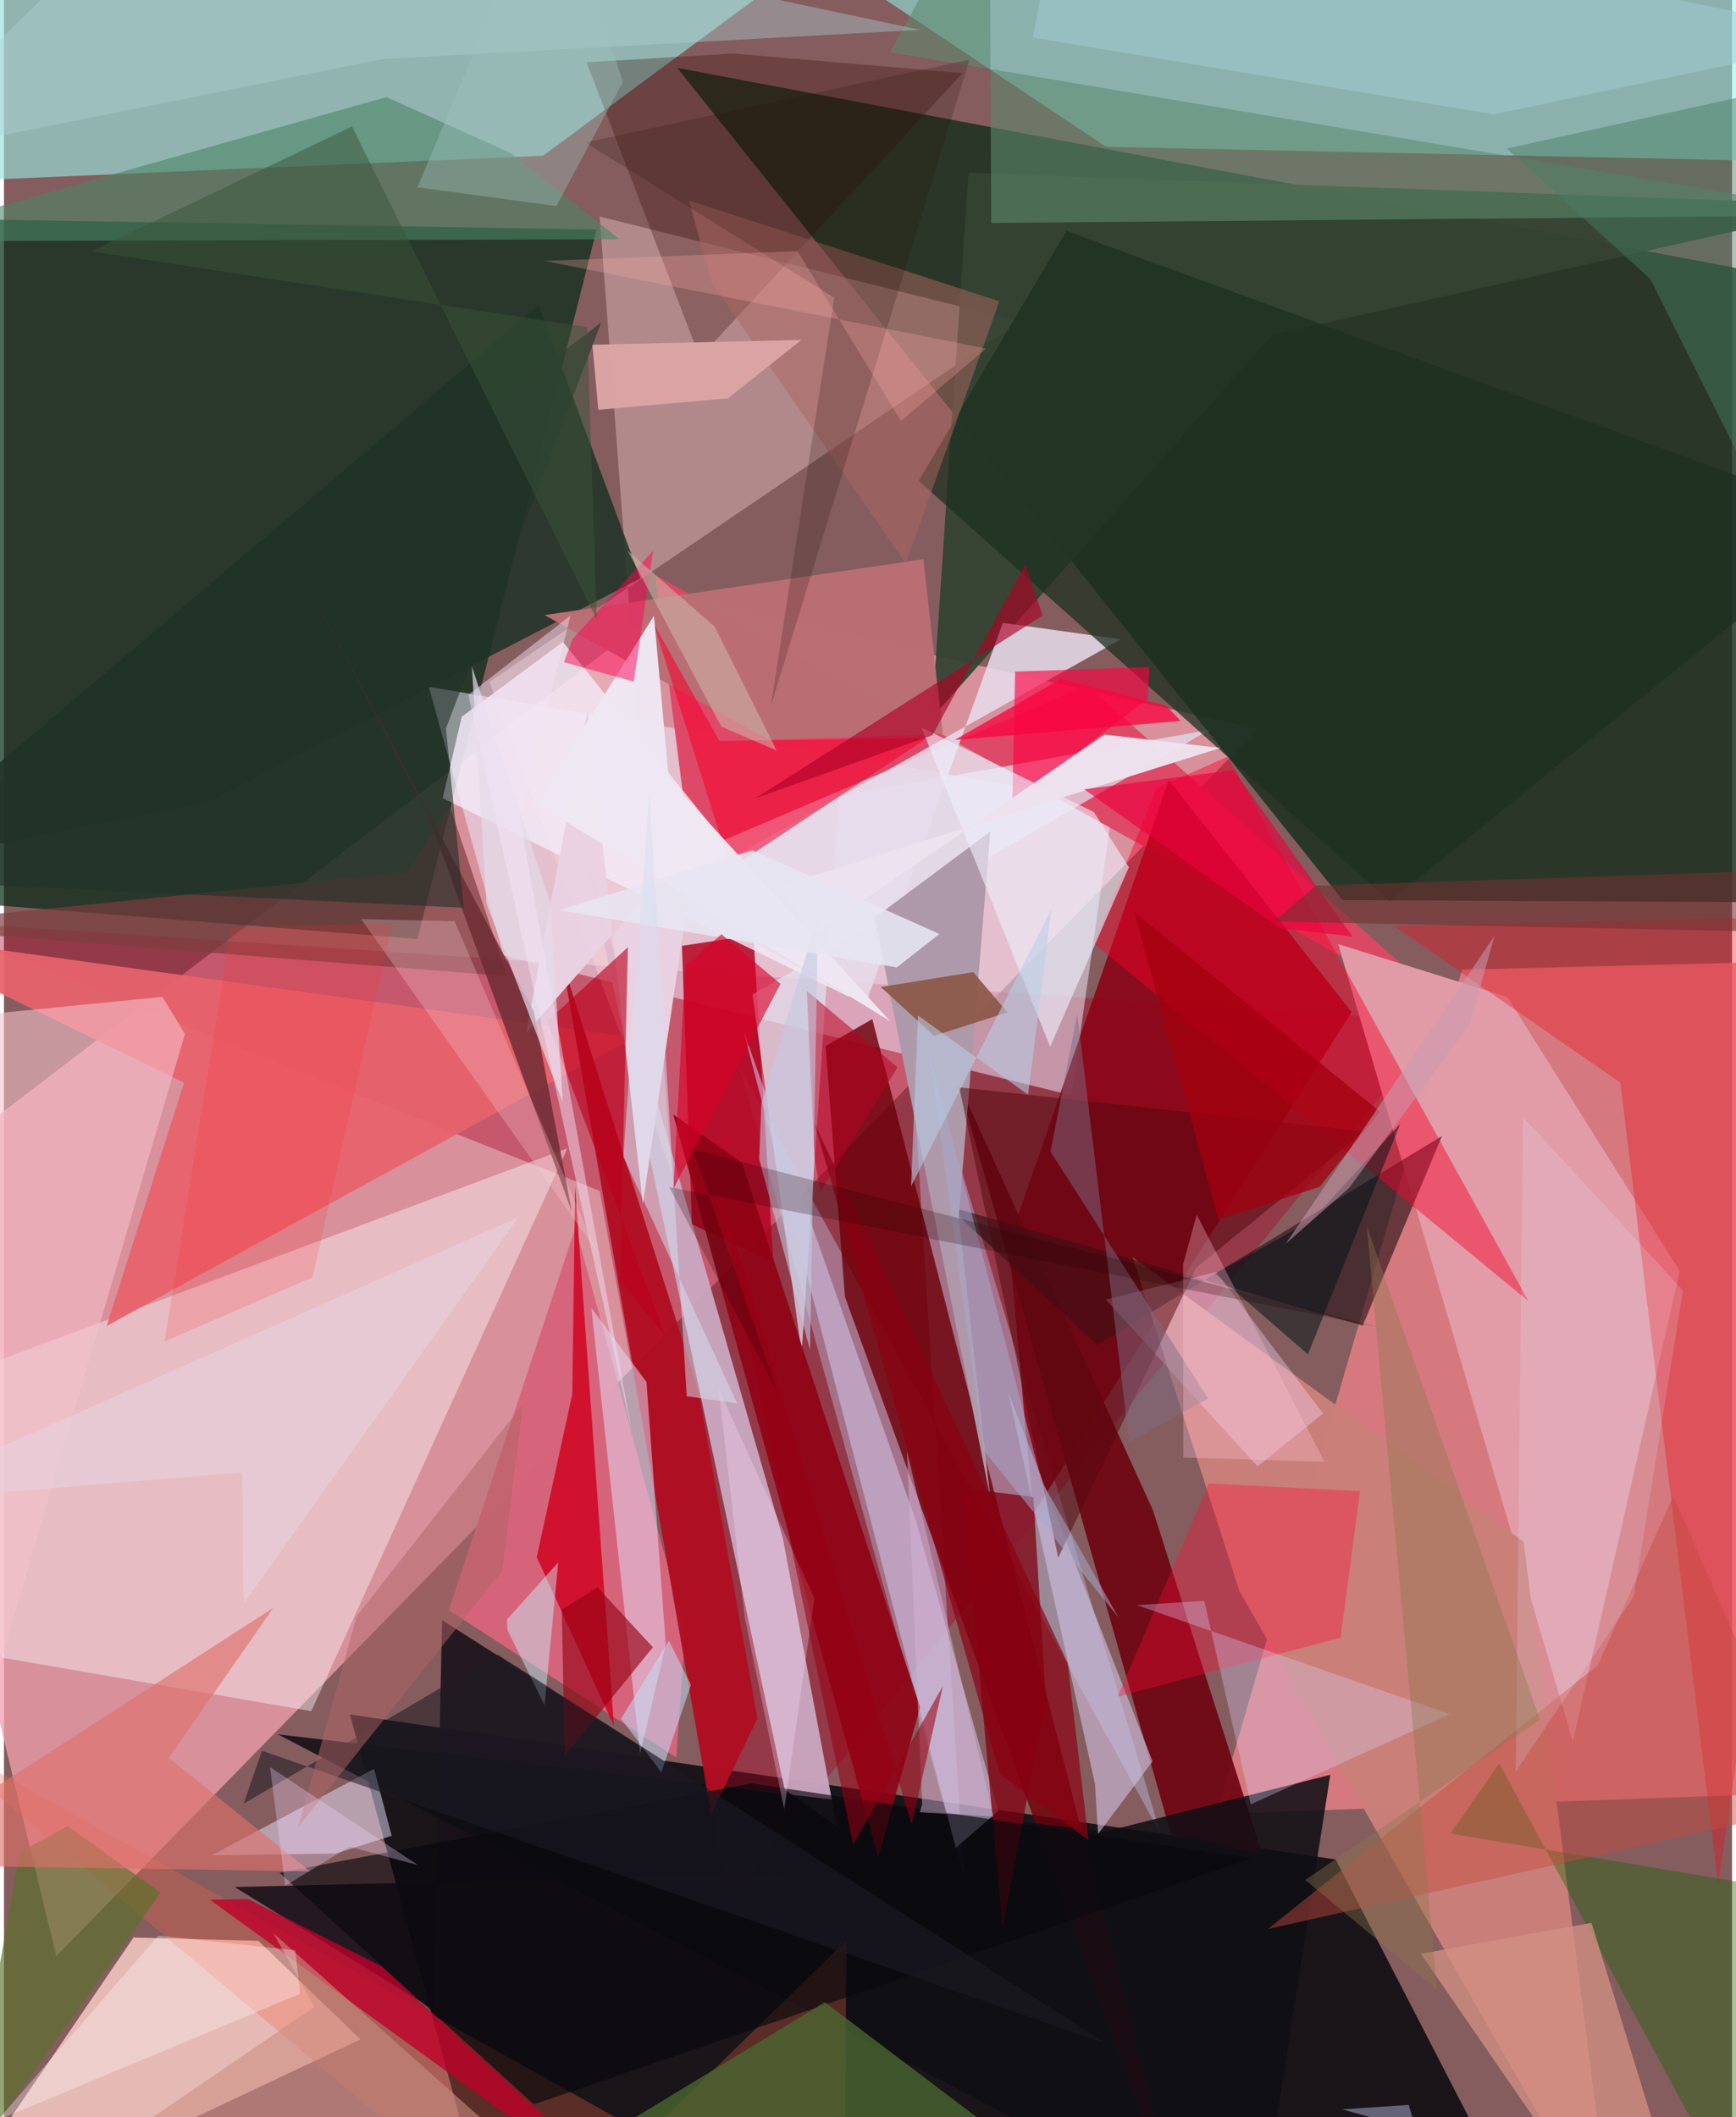 <svg xmlns="http://www.w3.org/2000/svg" width="228" height="278" viewBox="0 0 836 1024"><path fill="#855d5e" d="M0 0h836v1024H0z"/><path fill="#f3a0ae" fill-opacity=".757" d="M-62 584.719l87.28 361.427 581.354-593.548-280.926-63.883z"/><path fill="#0b0c0f" fill-opacity=".878" d="M167.353 829.24l476.904 70.127L740.607 1086H237.343z"/><path fill="#19301e" fill-opacity=".835" d="M325.68 32.81l550.414 104.03L898 436.63l-250.41-1.296z"/><path fill="#032914" fill-opacity=".706" d="M-62 433.19V105.31l348.722 5.71-86.718 343.148z"/><path fill="#ec8288" fill-opacity=".78" d="M586.39 877.364l119.012-408.372 148.408-3.715 5.18 402.206z"/><path fill="#98e0db" fill-opacity=".659" d="M-42.831-56.949l-17.963 146.15 321.54-13.875L444.878-60.656z"/><path fill="#ad0428" fill-opacity=".396" d="M350.579 918.644l344.677-424.621-735.5-48.684L288.19 576.005z"/><path fill="#8ff6ec" fill-opacity=".549" d="M876.82 78.33l-343.607-7.319L333.633-62 898-25.279z"/><path fill="#f5c8c1" fill-opacity=".863" d="M172.46 986.374l-49.354-47.66-60.44-1.605L-38.744 1086z"/><path fill="#efebff" fill-opacity=".514" d="M241.656 462.16L205.52 332.195l331.214 55.746-20.35 141.81z"/><path fill="#de4865" fill-opacity=".973" d="M712.988 499.078l-188.974-167.58-191.847 81.682-17.156-135.063z"/><path fill="#c0d2fa" fill-opacity=".369" d="M437.116 478.833l27.228 428.724-108.197-390.79 203.41 370.228z"/><path fill="#6d0008" fill-opacity=".804" d="M406.828 627.159L572.999 1086 420.085 492.878l-22.594 13.04z"/><path fill="#caa9c2" fill-opacity=".937" d="M402.932 883.442l-26.15-139.553-96.69-335.592 97.546 457.132z"/><path fill="#8a0415" fill-opacity=".894" d="M486.104 600.836l11.849 131.352L651.99 489.522 563.535 377.35z"/><path fill="#fbf3f7" fill-opacity=".439" d="M272.594 555.358L148.677 827.652-.916 801.758-62 680.18z"/><path fill="#e19ca8" fill-opacity=".984" d="M810.695 614.788L758.98 842.24 645.456 456.62l81.843 25.574z"/><path fill="#c97f79" fill-opacity=".992" d="M735.146 745.65l43.254 340.12-180.755-316.29-51.701-161.52z"/><path fill="#ffd9db" fill-opacity=".361" d="M288.185 104.726l203.457 50.717-256.83 174.393 88.287 237.088z"/><path fill="#b3001e" fill-opacity=".831" d="M332.824 592.131l-4.827-134.657 34.563-5.22 9.663 158.352z"/><path fill="#6f0513" fill-opacity=".922" d="M608.89 897.326l-53.007-166.754-94.212-207.04L564.53 887.08z"/><path fill="#d5647a" fill-opacity=".988" d="M329.616 788.802l-53.128-195.167-61.233 185.156 109.995 71.253z"/><path fill="#e2e2f1" fill-opacity=".702" d="M583.15 352.99L362.134 480.987l23.747 173.436 18.217-269.416z"/><path fill="#291419" fill-opacity=".635" d="M695.682 549.444L528.871 650.557l-72.384-67.285 200.832 57.901z"/><path fill="#18111a" fill-opacity=".878" d="M403.59 905.429l-291.991 7.264 96.317 59.387 4.024-188.467z"/><path fill="#e7626c" fill-opacity=".937" d="M304.304 501.878L49.688 641.32l37.454-117.635L-62 451.1z"/><path fill="#344431" fill-opacity=".937" d="M613.606 161.91L448.86 347.243 466.643 83.59l427.355 15.517z"/><path fill="#ed0f1c" fill-opacity=".361" d="M781.953 523.64l-109.624-75.852L898 442.81l-68.7 468.844z"/><path fill="#0f0f14" fill-opacity=".859" d="M606.254 1086l35.38-227.582-108.92 27.467-400.22-47.054z"/><path fill="#b00e22" fill-opacity=".957" d="M335.967 672.389l-65.9-207.412 72.064 412.544 22.383-46.44z"/><path fill="#f9002b" fill-opacity=".447" d="M737.544 629.374l-145.473-263.4-34.464 15.204-30.28 75.086z"/><path fill="#f2ebf7" fill-opacity=".804" d="M270.428 310.484L409.14 482.31l-196.915-96.257 9.239-39.386z"/><path fill="#d0c5e4" fill-opacity=".565" d="M480.99 875.952l-39.685-139.925-83.73-238.14 102.882 395.88z"/><path fill="#d00422" fill-opacity=".847" d="M276.303 573.772l18.77 260.954-37.337-81.614 17.196-78.763z"/><path fill="#e7ddec" fill-opacity=".851" d="M416.682 486.038l66.524-184.786 57.164 7.948-219.388 122.97z"/><path fill="#1f3326" fill-opacity=".855" d="M-62 419.741l320.659-272.158 49.24 132.189L97.772 388.365z"/><path fill="#e5d6f0" fill-opacity=".549" d="M284.168 632.633l23.598 215.566 12.395-52.865-9.335-126.939z"/><path fill="#f06346" fill-opacity=".306" d="M256.169 1086L-44.02 834.106 406.664 1086l.886-147.5z"/><path fill="#ae99aa" d="M477.094 724.03L461.867 588.8l15.3-186.607-55.895 41.65z"/><path fill="#f4c1cc" fill-opacity=".58" d="M87.56 500.131l-10.894-17.986L-62 495.877l60.45 307.57z"/><path fill="#5e8c6d" fill-opacity=".576" d="M428.665 25.248L476.758-62l.877 169.868L898 104.089z"/><path fill="#8f0213" fill-opacity=".894" d="M356.993 562.329l-33.21-23.312 99.148 359.557 20.285-72.894z"/><path fill="#7c3e3f" fill-opacity=".69" d="M243.501 472.165l-27.752-82.037-20.358 31.745L-62 447.905z"/><path fill="#498565" fill-opacity=".592" d="M185.037 46.95l60.07 27.081 52.655 41.712-359.762.963z"/><path fill="#156300" fill-opacity=".388" d="M845.41 1079.256l-122.043-226.37-23.569 33.927L898 920.094z"/><path fill="#587128" fill-opacity=".639" d="M75.732 915.404L30.789 883.2 7.654 895.8l-27.615 155.051z"/><path fill="#1d3021" fill-opacity=".745" d="M442.504 232.566l227.99 203.546L898 251.801 513.975 111.745z"/><path fill="#d0c1e4" fill-opacity=".596" d="M527.81 862.906l1.476 24.156 26.377-35.15-69.772-178.173z"/><path fill="#ba6f74" fill-opacity=".984" d="M444.81 270.47l-183.295 27.027 108.278 60.254 84.439-2.72z"/><path fill="#ebe5ff" fill-opacity=".494" d="M187.586 887.916l-8.541-32.411-78.503 41.81 59.84-.813z"/><path fill="#340900" fill-opacity=".302" d="M336.633 172.904L281.85 30.114l71.071-4.225 110.765 9.492z"/><path fill="#fbdaff" fill-opacity=".349" d="M533.046 628.555l73.384 80.672 31.717-25.554-51.697-68.486z"/><path fill="#e9d1e1" fill-opacity=".992" d="M252.452 499.82l82.871-94.523-26.25 176.961-26.769-238.598z"/><path fill="#ff0142" fill-opacity=".627" d="M554.175 322.584l-.886 15.593-65.457 49.585 1.356-62.93z"/><path fill="#bf0028" fill-opacity=".784" d="M182.801 951.139l-64.577-32.607-18.555.307 226.282 164.143z"/><path fill="#f7002d" fill-opacity=".557" d="M314.29 301.6l31.79 56.77 100.674-1.477-95.264 63.15z"/><path fill="#55090f" fill-opacity=".518" d="M462.166 525.91l196.07 21.264-81.388 65.874-66.818 140.38z"/><path fill="#efeefc" fill-opacity=".616" d="M527.274 392.776l16.938 26.671-38.091 86.776-62.285-154.358z"/><path fill="#800010" fill-opacity=".753" d="M463.769 719.747l34.224 4.32 6.058 98.01-20.968 110.245z"/><path fill="#ff0935" fill-opacity=".349" d="M646.6 792.095l-107.772 28.497 44.012-103.125 73.204 3.76z"/><path fill="#c54b3f" fill-opacity=".459" d="M771.02 805.426l36.533-81.852 66.19 150.841-262.247 58.544z"/><path fill="#09080d" fill-opacity=".647" d="M256.38 1017.8L133.322 905.79l228.247-43.227 242.077 36.303z"/><path fill="#4a6832" fill-opacity=".776" d="M473.43 1026.127L397.12 968.4 203.494 1086l275.834-15.454z"/><path fill="#ddd3fd" fill-opacity=".322" d="M603.158 872.7l96.282-43.642-151.38-52.72 32.6-2.07z"/><path fill="#eee7f2" fill-opacity=".976" d="M314.45 297.842l-56.95 90.72 171.222 105.374L321.601 376.64z"/><path fill="#bc001c" fill-opacity=".62" d="M298.007 619.726l22.277 26.975-57.51-152.727 39.07-35.827z"/><path fill="#8b5747" fill-opacity=".91" d="M485.44 489.643l-35.484 11.368-25.775-23.636 44.75-7.179z"/><path fill="#de716b" fill-opacity=".631" d="M79.727 850.196l68.34 54.926L-62 901.839l192.38-124.246z"/><path fill="#d39085" fill-opacity=".761" d="M782.563 1086l-97.097-141.007 82.557-14.97 29.138 94.694z"/><path fill="#ab6561" fill-opacity=".514" d="M342.228 136.387l94.047 136.16 45.277-126.807L331.4 96.937z"/><path fill="#7e6c85" fill-opacity=".486" d="M544.369 697.426l38.14-21.004-76.203-119.46 12.949-66.567z"/><path fill="#950012" fill-opacity=".627" d="M313.93 796.716l-42.64 52.55-1.429-70.795 17.285-10.71z"/><path fill="#daa5a5" fill-opacity=".984" d="M385.82 164.383l-101.15 2.364 2.868 31.462 62.728-5.573z"/><path fill="#467d63" fill-opacity=".463" d="M727.053 71.833L898 34.167l-36.083 231.515-65.466-130.738z"/><path fill="#6e2b33" fill-opacity=".839" d="M274.738 586.091l-69.365-191.324-69.945-133.824 120.923 228.342z"/><path fill="#001316" fill-opacity=".518" d="M630.835 655.062l44.687-111.583-42.927 46.886-46.663 25.75z"/><path fill="#ede2ee" fill-opacity=".976" d="M390.255 453.036l142.112-97.763 56.073 6.492-212.077 66.574z"/><path fill="#b70022" fill-opacity=".525" d="M395.013 576.61l37.298-60.387-43.92-36.966 3.779 81.24z"/><path fill="#e3dbe9" fill-opacity=".702" d="M233.437 437.033l-7.082-114.758 37.833 114.076 6.143 96.788z"/><path fill="#f5d0d3" fill-opacity=".282" d="M172.806 444.539l45.205 1.023 68.639 159.656-17.348-24.74z"/><path fill="#ca8e84" fill-opacity=".588" d="M150.237 970.613l-19.88-35.575 101.983 90.822L-18.795 1086z"/><path fill="#e4edfd" fill-opacity=".18" d="M788.442 772.137l-57.073 84.658 3.439-316.604 77.478 83.88z"/><path fill="#afd3d8" fill-opacity=".396" d="M-62 77.647l245.64-49.124L443.268 14.43 81.503-62z"/><path fill="#a3000f" fill-opacity=".757" d="M665.655 537.611l-29.168 36.422-48.954 15.746-40.643-148.54z"/><path fill="#a4ccd3" fill-opacity=".502" d="M497.73 18.194l15.575-79.365L898 18.075 720.666 55.332z"/><path fill="#b00026" fill-opacity=".639" d="M502.497 297.69l-8.406-24.764-44.913 82.655-85.586 30.5z"/><path fill="#8d774e" fill-opacity=".392" d="M659.33 593.377l83.784 238.358-113.575 77.54 63.772 53.052z"/><path fill="#ccf4ff" fill-opacity=".455" d="M268.146 755.644L261.52 824.7l-17.903-36.188-.334-5.147z"/><path fill="#8b0012" fill-opacity=".682" d="M392.21 543.537l89.59 314.407 42.902 32.098-10.154-85.729z"/><path fill="#fff9fd" fill-opacity=".322" d="M74.783 936.18l66.193 7.127 2.295 21.023-146.345 61.145z"/><path fill="#ff0053" fill-opacity=".49" d="M314.02 266.347l-38.99 42.77-4.118 11.155 33.749 9.409z"/><path fill="#c6e0fb" fill-opacity=".518" d="M298.534 831.257l23.163-37.702 10.643 21.376-14.315 42.24z"/><path fill="#233129" fill-opacity=".596" d="M222.438 439.087L-62 425.331l350.983-269.405-75.158 196.348z"/><path fill="#1e1b24" fill-opacity=".561" d="M124.809 846.783l408.26 141.544-294.224-188.141-122.886 72.21z"/><path fill="#a6abcc" fill-opacity=".529" d="M474.125 701.7L447.02 506.257l54.985 210.164 37.149 65.832z"/><path fill="#290f0d" fill-opacity=".216" d="M370.923 341.774l96.171-312.943-185.802 40.094 120.367 75.052z"/><path fill="#c89bb0" fill-opacity=".529" d="M721.141 452.56l-12.014 42.824-58.351 79.115-30.758 27.142z"/><path fill="#ea003d" fill-opacity=".639" d="M652.37 452.941l-57.515-80.468-72.291 9.254 94.617 67.203z"/><path fill="#c4c9e1" fill-opacity=".588" d="M366.432 533.63l27.456-91.038-3.942 210.334-24.592-92.384z"/><path fill="#ffe5ff" fill-opacity=".278" d="M392.054 773.016L377.468 875.1l-19.056-92.532-12.602-110.586z"/><path fill="#b06668" fill-opacity=".506" d="M142.338 883.694l98.774-124.092 10.048-80.67-80.492 102.735z"/><path fill="#e7e6f2" fill-opacity=".878" d="M268.722 440.215l163.171 27.694 20.654-16.172-90.45-40.457z"/><path fill="#ffc0d4" fill-opacity=".318" d="M577.028 587.513L638.83 706.99l-68.257-2.02-.13-93.49z"/><path fill="#9a99ba" fill-opacity=".588" d="M679.617 1018.054L699.063 1086l140.554-12.3-192.241-53.473z"/><path fill="#d6b5d8" fill-opacity=".467" d="M444.201 872.664l-1.187 3.84 35.665 2.105-41.883-176.94z"/><path fill="#ceb6ab" fill-opacity=".549" d="M301.735 266.38l45.302 85.062 26.777 11.549-30-59.968z"/><path fill="#ffaba6" fill-opacity=".271" d="M475.115 168.581L261.45 126.19l122.426-4.715 50.073 82.107z"/><path fill="#e4d7e3" fill-opacity=".49" d="M248.99 588.692L115.86 775.821l-.594-63.645L-62 726.79z"/><path fill="#970013" fill-opacity=".561" d="M454.243 815.483l-15.106 66.965-97.31-321.685 69.052 331.304z"/><path fill="#a1c0be" fill-opacity=".38" d="M200.09 90.55L263.998-62 299.54 39.459l-32.346 60.228z"/><path fill="#723232" fill-opacity=".576" d="M853.024 421.253l-11.283 29.141-227.402-4.67 20.3-17.346z"/><path fill="#3a543a" fill-opacity=".494" d="M168.354 61.191L286.83 299.646l-4.747-141.415-239.825-36.645z"/><path fill="#f4e3f6" fill-opacity=".471" d="M274.093 297.703l-24.65 98.101 54.355 297.029-79.136-356.737z"/><path fill="#d6ddf0" fill-opacity=".514" d="M299.627 559.55l12.572-175.945 18.118 291.709 24.406 3.456z"/><path fill="#d90028" fill-opacity=".62" d="M347.095 451.855l28.545 23.986-51.763 99.086 5.759-107.863z"/><path fill="#f80640" fill-opacity=".769" d="M569.195 348.694l-6.985-7.426-50.756-12.964-51.564 29.6z"/><path fill="#280100" fill-opacity=".243" d="M333.163 555.779l41.223 117.958-52.581-99.606 342.382 67.621z"/><path fill="#ff2625" fill-opacity=".165" d="M77.697 648.826l32.177-200.07 78.188-2.36-38.767 171.365z"/><path fill="#bacee7" fill-opacity=".565" d="M495.42 529.468l-53.231-38.297-3.355 82.656 67.925-134.22z"/><path fill="#f5d9ff" fill-opacity=".306" d="M200.3 902.104l-33.065-8.924-31.164 18.892-7.332-57.389z"/></svg>
